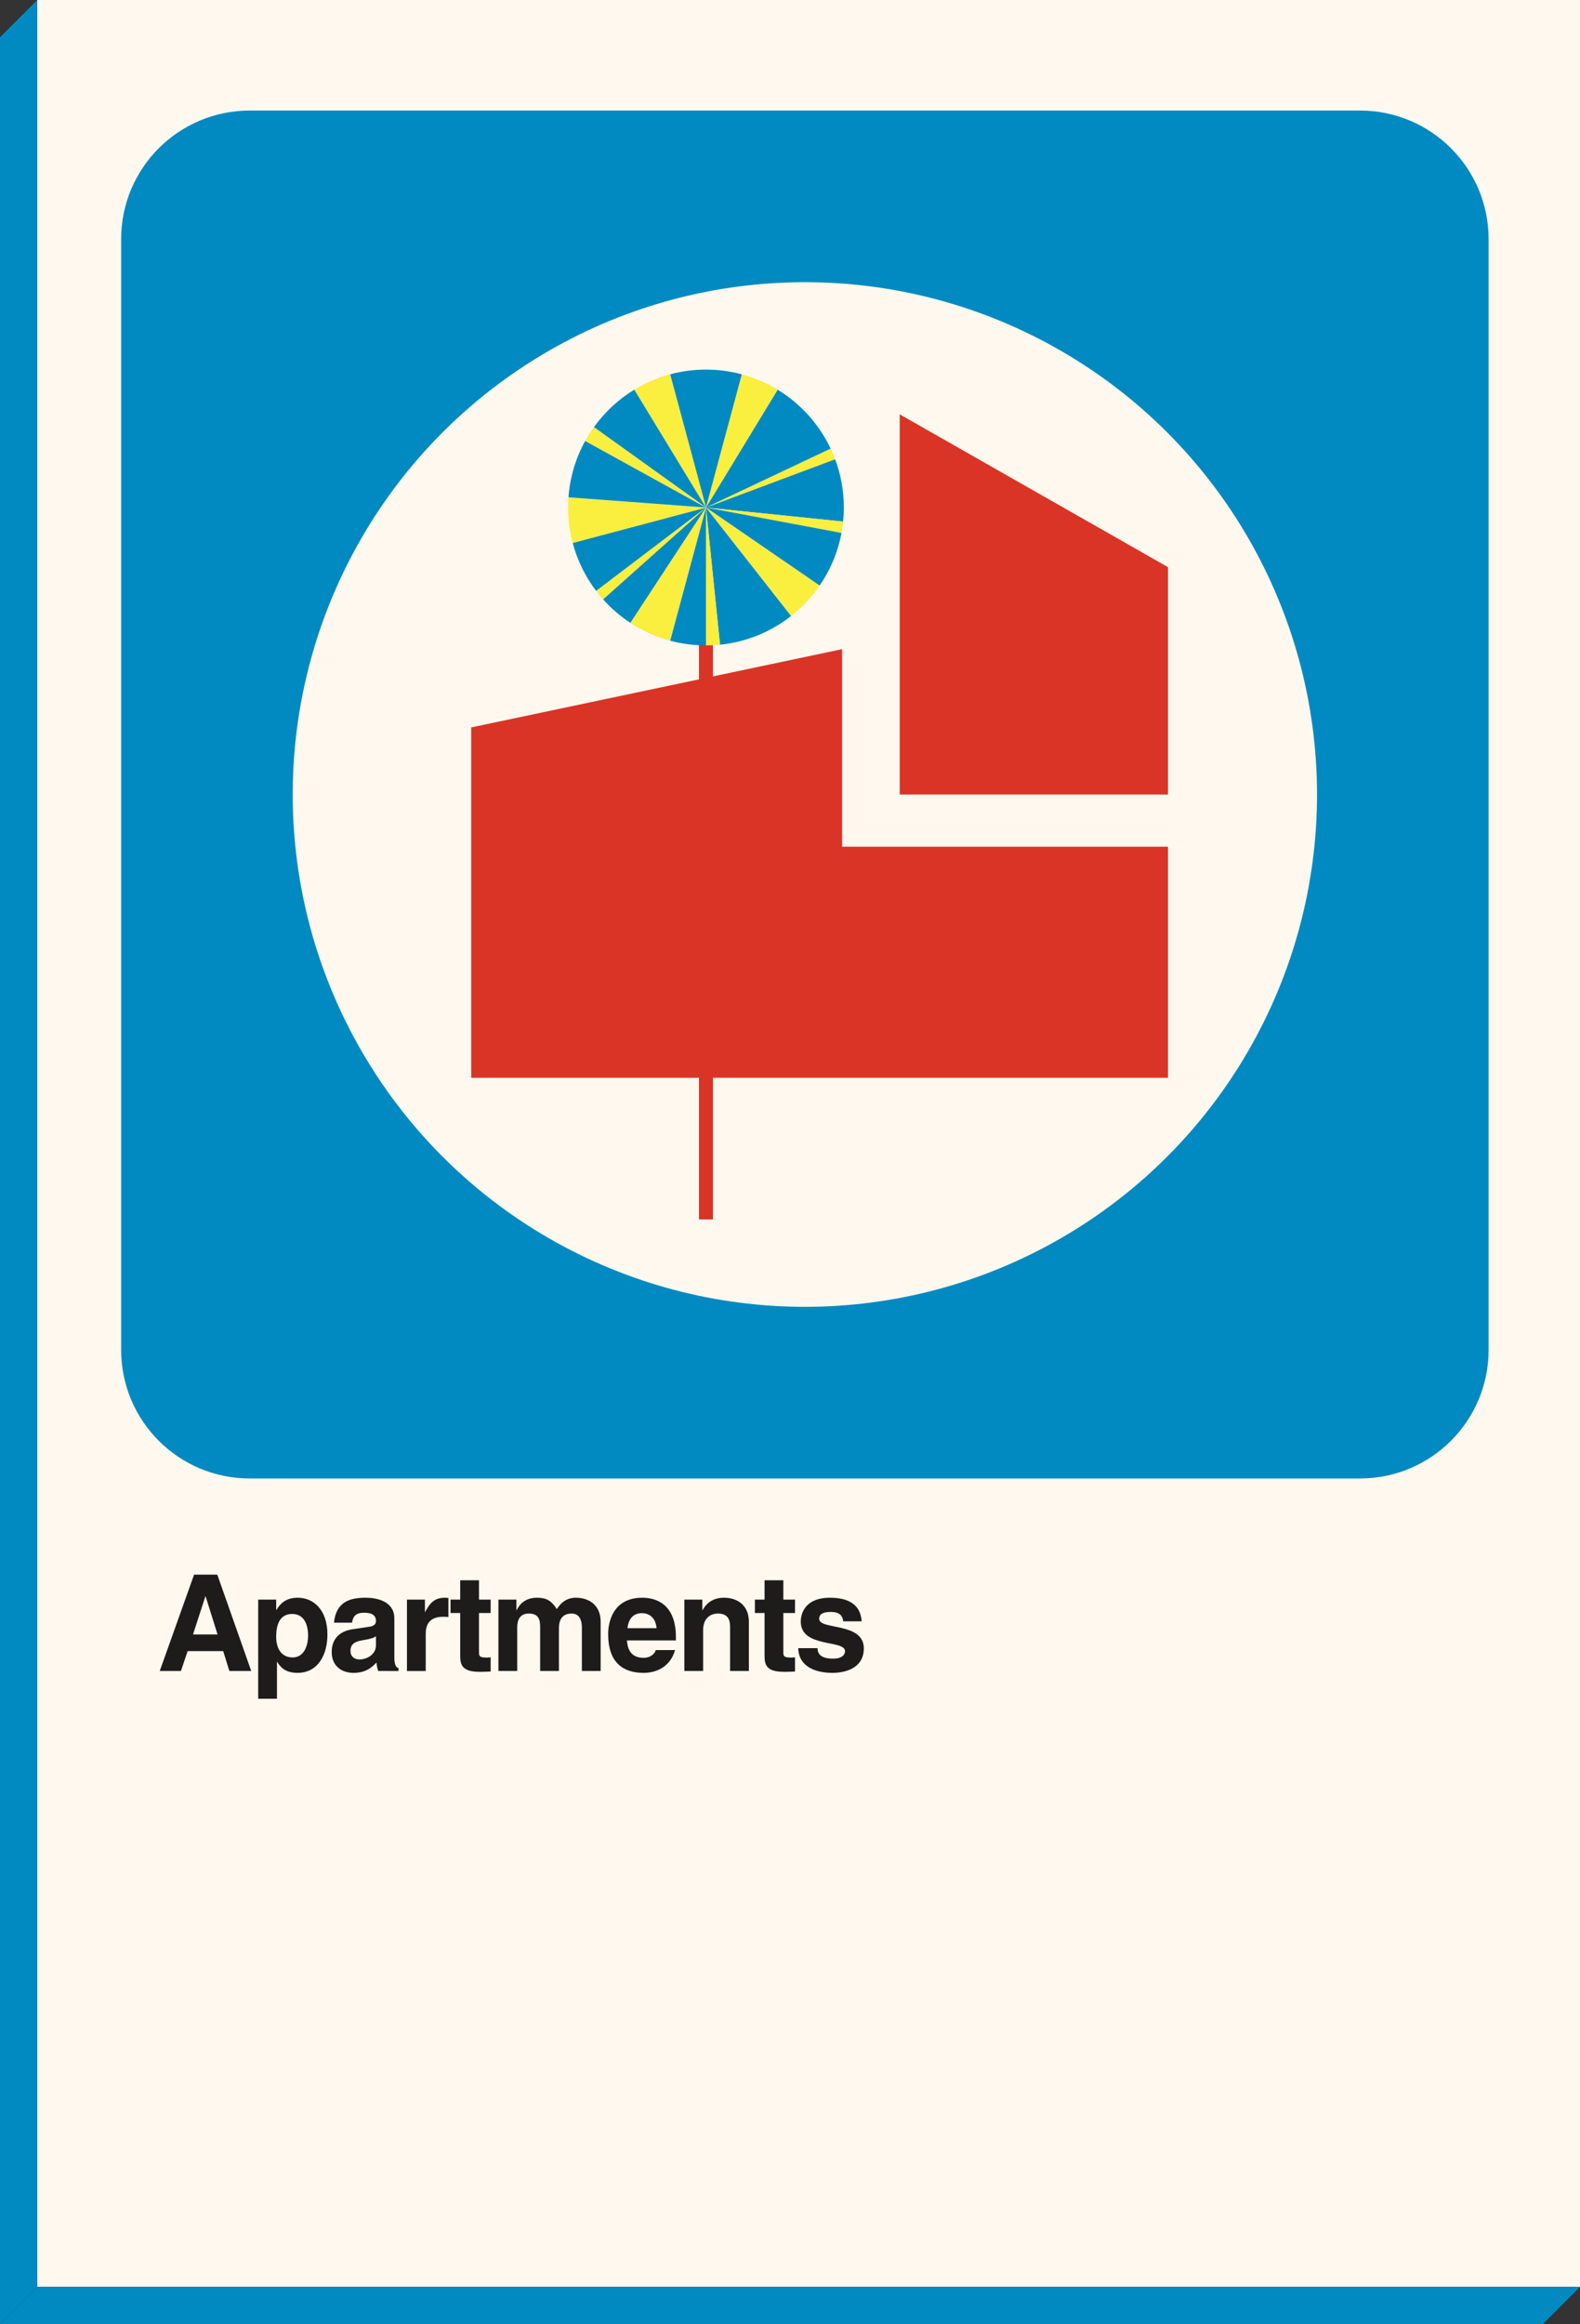 <?xml version="1.0" encoding="utf-8"?>
<!-- Generator: Adobe Illustrator 15.0.0, SVG Export Plug-In . SVG Version: 6.00 Build 0)  -->
<!DOCTYPE svg PUBLIC "-//W3C//DTD SVG 1.0//EN" "http://www.w3.org/TR/2001/REC-SVG-20010904/DTD/svg10.dtd">
<svg version="1.0" id="Layer_1" xmlns="http://www.w3.org/2000/svg" xmlns:xlink="http://www.w3.org/1999/xlink" x="0px" y="0px"
	 width="848.082px" height="1247.124px" viewBox="0 0 848.082 1247.124" enable-background="new 0 0 848.082 1247.124"
	 xml:space="preserve">
<rect x="0" y="0" width="848.082" height="1247.124" fill="#333333" stroke="none"/>
<rect x="20" fill="#FFF8EE" width="828.083" height="1227.123"/>
<polyline fill="#008AC1" points="0,1247.123 828.082,1247.123 848.082,1227.123 20,1227.123 "/>
<polyline fill="#008AC1" points="20,1227.123 20,0 0,20 0,1247.123 "/>
<path fill="#008AC1" d="M799.023,724.322c0,38.107-30.893,69-69,69H134.022c-38.107,0-69-30.893-69-69v-596
	c0-38.107,30.892-69,69-69h596.001c38.107,0,69,30.893,69,69V724.322z"/>
<circle fill="#FFF8EE" cx="432.022" cy="426.322" r="274.905"/>
<polygon fill="#DA3426" points="252.928,578.322 626.928,578.322 626.928,454.322 452.023,454.322 452.023,348.322 252.928,390.322 
	"/>
<polygon fill="#DA3426" points="626.928,426.322 626.928,304.322 482.928,222.322 482.928,426.322 "/>
<rect x="375.178" y="324.322" fill="#DA3426" width="7.5" height="330"/>
<g id="XMLID_2_">
	<g>
		<path fill="#008AC1" d="M452.929,272.322c0,2.55-0.13,5.07-0.38,7.55l-73.62-7.55l69.32-25.93h0.01
			C451.278,254.462,452.929,263.202,452.929,272.322z"/>
		<path fill="#FAEE3F" d="M378.929,272.322l73.62,7.55c-0.21,2.06-0.5,4.09-0.88,6.09L378.929,272.322z"/>
		<path fill="#008AC1" d="M378.929,272.322l72.74,13.64c-1.92,10.34-5.99,19.92-11.74,28.26L378.929,272.322z"/>
		<path fill="#FAEE3F" d="M448.259,246.392h-0.01l-69.32,25.93l66.92-31.61C446.739,242.563,447.539,244.462,448.259,246.392z"/>
		<path fill="#008AC1" d="M445.849,240.712l-66.92,31.61l38.47-63.22l0.01-0.01C429.708,216.602,439.659,227.602,445.849,240.712z"
			/>
		<path fill="#FAEE3F" d="M378.929,272.322l61,41.9c-4.26,6.19-9.43,11.7-15.33,16.33L378.929,272.322z"/>
		<path fill="#008AC1" d="M378.929,272.322l45.67,58.23c-10.72,8.42-23.82,13.94-38.12,15.39L378.929,272.322z"/>
		<path fill="#FAEE3F" d="M417.409,209.092l-0.01,0.01l-38.47,63.22l19.24-71.47C405.029,202.682,411.489,205.482,417.409,209.092z"
			/>
		<path fill="#008AC1" d="M398.169,200.852l-19.24,71.47l-19.24-71.47c6.13-1.65,12.58-2.53,19.24-2.53
			S392.039,199.202,398.169,200.852z"/>
		<path fill="#FAEE3F" d="M378.929,272.322l7.55,73.62c-2.48,0.25-5,0.38-7.55,0.38V272.322z"/>
		<path fill="#008AC1" d="M378.929,272.322v74c-6.66,0-13.11-0.88-19.24-2.53L378.929,272.322z"/>
		<path fill="#FAEE3F" d="M359.688,200.852l19.24,71.47l-38.47-63.22l-0.01-0.01C346.369,205.482,352.829,202.682,359.688,200.852z"
			/>
		<path fill="#008AC1" d="M340.458,209.102l38.47,63.22l-60.15-43.11c5.79-8.07,13.17-14.93,21.67-20.12L340.458,209.102z"/>
		<path fill="#FAEE3F" d="M378.929,272.322l-19.24,71.47c-7.68-2.06-14.87-5.32-21.34-9.59L378.929,272.322z"/>
		<path fill="#008AC1" d="M378.929,272.322l-40.58,61.88c-5.42-3.55-10.34-7.8-14.65-12.62l0.01-0.01L378.929,272.322z"/>
		<path fill="#FAEE3F" d="M378.929,272.322l-55.22,49.25l-0.01,0.01c-1.3-1.46-2.55-2.97-3.72-4.53L378.929,272.322z"/>
		<path fill="#008AC1" d="M378.929,272.322l-58.95,44.73c-5.76-7.56-10.08-16.27-12.58-25.72L378.929,272.322z"/>
		<path fill="#FAEE3F" d="M378.929,272.322l-71.53,19.01c-1.61-6.07-2.47-12.44-2.47-19.01c0-1.84,0.07-3.67,0.21-5.48
			L378.929,272.322z"/>
		<path fill="#008AC1" d="M378.929,272.322l-73.79-5.48c0.79-10.91,3.95-21.17,8.97-30.25h0.01L378.929,272.322z"/>
		<path fill="#FAEE3F" d="M378.929,272.322l-64.81-35.73h-0.01c1.41-2.56,2.97-5.02,4.67-7.38L378.929,272.322z"/>
	</g>
	<g>
	</g>
</g>
<g>
	<g>
		<path fill="#1E1B1B" d="M97.119,896.625H85.742l18.434-51.7h12.457l18.218,51.7h-11.737l-3.313-10.657h-19.082L97.119,896.625z
			 M103.599,877.039h13.177l-6.408-20.449h-0.145L103.599,877.039z"/>
		<path fill="#1E1B1B" d="M148.238,863.862h0.144c1.872-3.024,4.681-6.553,11.449-6.553c8.425,0,15.913,6.48,15.913,19.729
			c0,10.513-4.752,20.594-16.129,20.594c-7.057,0-9.577-3.816-10.801-5.904h-0.145v19.802h-10.08v-53.213h9.648V863.862z
			 M157.094,889.353c6.48,0,8.281-7.057,8.281-11.593c0-6.049-2.16-11.737-8.569-11.737c-6.912,0-8.568,6.192-8.568,12.313
			C148.238,884.023,150.686,889.353,157.094,889.353z"/>
		<path fill="#1E1B1B" d="M211.67,889.137c0,4.536,1.009,5.544,2.232,5.977v1.512H203.03c-0.576-1.8-0.72-2.376-0.936-4.536
			c-2.305,2.376-5.545,5.544-12.386,5.544c-5.76,0-11.665-3.24-11.665-11.161c0-7.488,4.753-11.305,11.161-12.24l9.073-1.368
			c1.584-0.217,3.528-0.864,3.528-3.024c0-4.249-4.032-4.465-6.625-4.465c-5.04,0-5.904,3.097-6.192,5.329h-9.721
			c1.152-11.737,9.289-13.394,17.138-13.394c5.4,0,15.265,1.656,15.265,11.089V889.137z M201.806,877.976
			c-1.009,0.792-2.665,1.439-6.841,2.088c-3.744,0.648-6.841,1.584-6.841,5.761c0,3.528,2.736,4.608,4.681,4.608
			c4.464,0,9.001-2.881,9.001-7.561V877.976z"/>
		<path fill="#1E1B1B" d="M218.436,858.317h9.648v6.625h0.145c2.088-3.889,4.393-7.633,10.513-7.633
			c0.648,0,1.296,0.072,1.944,0.144v10.226c-0.864-0.145-1.944-0.145-2.88-0.145c-7.85,0-9.289,4.896-9.289,9.146v19.945h-10.081
			V858.317z"/>
		<path fill="#1E1B1B" d="M257.1,858.317h6.265v7.201H257.1v20.81c0,2.232,0.072,3.097,4.177,3.097c0.647,0,1.368-0.072,2.088-0.145
			v7.633c-1.584,0.072-3.168,0.144-4.753,0.144h-1.296c-8.713,0-10.297-3.312-10.297-8.28v-23.258h-5.185v-7.201h5.185v-10.368
			H257.1V858.317z"/>
		<path fill="#1E1B1B" d="M322.408,896.625h-10.081v-23.258c0-5.688-2.521-7.561-5.473-7.561c-5.04,0-6.841,3.312-6.841,7.849v22.97
			h-10.081v-23.042c0-3.24,0-7.776-6.048-7.776c-4.753,0-6.265,3.312-6.265,7.488v23.33h-10.081v-38.308h9.648v5.617h0.145
			c1.296-2.521,4.104-6.625,10.873-6.625c5.544,0,8.064,2.017,10.656,6.12c1.297-1.872,4.104-6.12,10.226-6.12
			c7.488,0,13.321,4.393,13.321,12.817V896.625z"/>
		<path fill="#1E1B1B" d="M362.364,885.392c-2.664,9.217-10.297,12.241-16.849,12.241c-10.802,0-19.082-5.185-19.082-20.953
			c0-4.608,1.584-19.37,18.361-19.37c7.561,0,18.002,3.601,18.002,21.098v1.801h-26.282c0.288,2.88,0.864,9.36,9.001,9.36
			c2.808,0,5.688-1.44,6.48-4.177H362.364z M352.427,873.655c-0.576-6.192-4.536-8.065-7.776-8.065
			c-4.753,0-7.272,3.024-7.849,8.065H352.427z"/>
		<path fill="#1E1B1B" d="M401.964,896.625h-10.081v-23.258c0-2.809-0.144-7.561-6.553-7.561c-4.464,0-7.92,3.024-7.92,8.856v21.962
			H367.33v-38.308h9.648v5.617h0.145c1.368-2.305,4.248-6.625,11.521-6.625c7.488,0,13.321,4.393,13.321,12.817V896.625z"/>
		<path fill="#1E1B1B" d="M420.466,858.317h6.265v7.201h-6.265v20.81c0,2.232,0.072,3.097,4.177,3.097
			c0.647,0,1.368-0.072,2.088-0.145v7.633c-1.584,0.072-3.168,0.144-4.753,0.144h-1.296c-8.713,0-10.297-3.312-10.297-8.28v-23.258
			h-5.185v-7.201h5.185v-10.368h10.081V858.317z"/>
		<path fill="#1E1B1B" d="M452.65,869.982c-0.432-2.448-1.295-5.04-6.768-5.04c-5.473,0-6.192,2.088-6.192,3.744
			c0,6.049,23.978,1.656,23.978,15.77c0,11.161-10.801,13.177-16.778,13.177c-8.713,0-18.146-3.024-18.434-13.249h10.369
			c0,3.24,2.016,5.616,8.353,5.616c5.185,0,6.408-2.52,6.408-3.96c0-6.408-23.761-1.584-23.761-15.913
			c0-5.617,3.528-12.817,15.481-12.817c7.489,0,16.417,1.872,17.209,12.673H452.65z"/>
	</g>
</g>
</svg>
